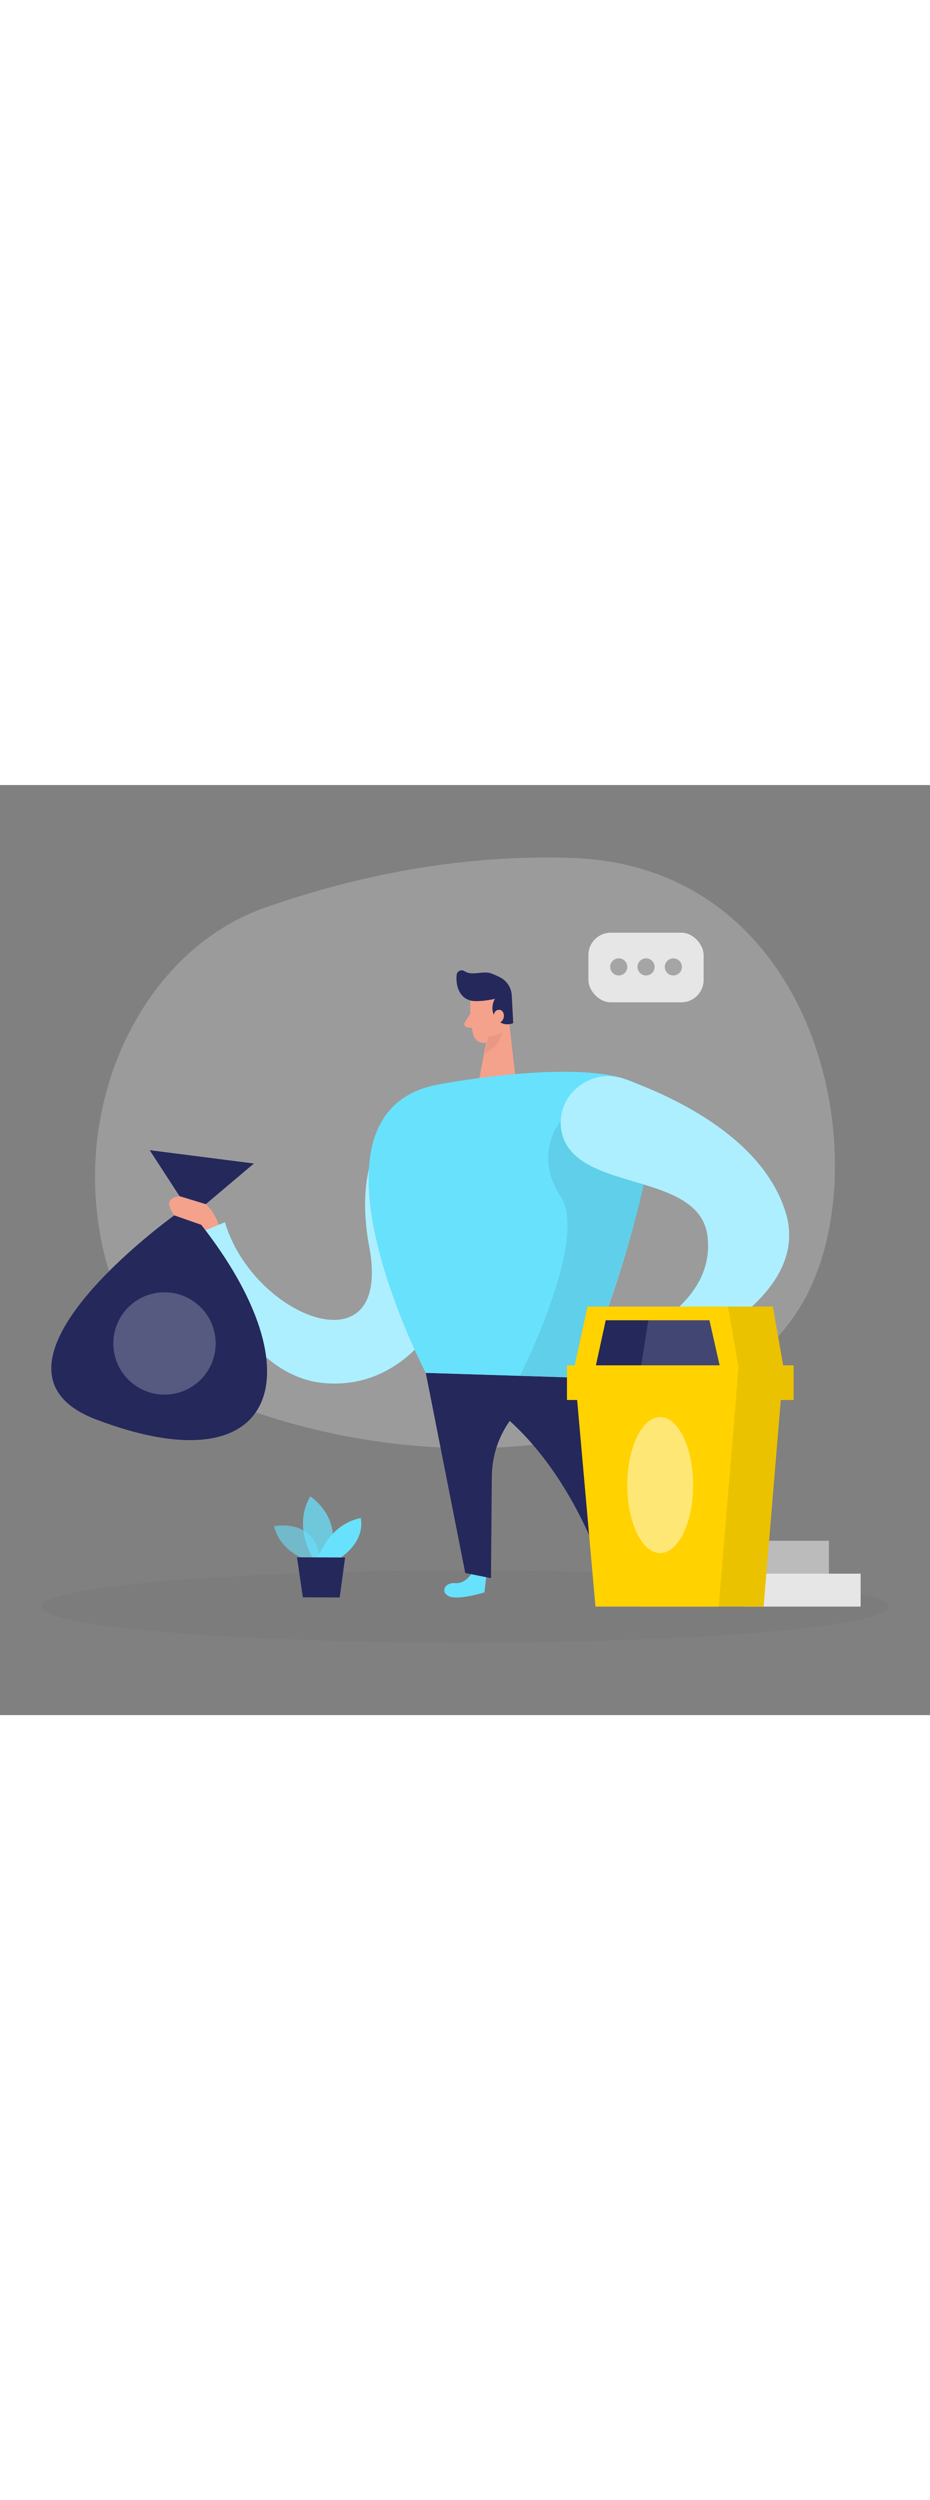 <svg id="_0074_recycling" xmlns="http://www.w3.org/2000/svg" viewBox="0 0 500 500" data-imageid="recycling-10" imageName="Recycling" class="illustrations_image" style="width: 186px;"><rect x="0" y="0" width="500" height="500" fill="#808080" stroke="none"/><defs><style>.cls-1_recycling-10,.cls-2_recycling-10,.cls-3_recycling-10{fill:#e6e6e6;}.cls-1_recycling-10,.cls-4_recycling-10{opacity:.58;}.cls-5_recycling-10{fill:#f4a28c;}.cls-6_recycling-10{fill:#a5a5a5;}.cls-2_recycling-10{opacity:.27;}.cls-7_recycling-10{opacity:.03;}.cls-7_recycling-10,.cls-8_recycling-10{fill:#000001;}.cls-9_recycling-10{opacity:.23;}.cls-9_recycling-10,.cls-10_recycling-10,.cls-11_recycling-10{fill:#fff;}.cls-10_recycling-10{opacity:.14;}.cls-12_recycling-10{fill:#ce8172;opacity:.31;}.cls-4_recycling-10,.cls-13_recycling-10,.cls-14_recycling-10{fill:#68e1fd;}.cls-11_recycling-10{opacity:.46;}.cls-15_recycling-10{fill:#24285b;}.cls-8_recycling-10{opacity:.08;}.cls-13_recycling-10{opacity:.73;}.cls-16_recycling-10{fill:#ffd200;}</style></defs><path id="bg_recycling-10" class="cls-2_recycling-10" d="m142.21,66.01c-61.92,21.85-101.15,96.54-88.87,172.76,6.45,40.06,26.77,77.65,75.27,95.38,129.34,47.27,264.24,15.5,304.24-58.18,40-73.68,7.7-231.84-124.73-236.75-64.87-2.41-123.24,11.74-165.9,26.79Z"/><ellipse id="sd_recycling-10" class="cls-7_recycling-10" cx="250" cy="441.66" rx="227.87" ry="19.39"/><g id="person_recycling-10"><path class="cls-14_recycling-10 targetColor" d="m230.93,164.05s-45.02,16.85-32.4,84.22c12.62,67.38-62.44,38.12-77.61-13.23l-16.67,6.79s20.94,75.17,69.8,79.65c48.86,4.49,75.39-47.16,78.49-81.7,3.1-34.53-21.61-75.73-21.61-75.73Z" style="fill: rgb(104, 225, 253);"/><path class="cls-11_recycling-10" d="m230.93,164.05s-45.02,16.85-32.4,84.22c12.62,67.38-62.44,38.12-77.61-13.23l-16.67,6.79s20.94,75.17,69.8,79.65c48.86,4.49,75.39-47.16,78.49-81.7,3.1-34.53-21.61-75.73-21.61-75.73Z"/><path class="cls-5_recycling-10" d="m252.86,115.8s-.52,11.33,1.69,18.75c.9,3.01,4.11,4.75,7.11,3.81,3.72-1.17,8.42-3.82,9.44-9.86l2.98-10.03s1.65-6.35-4.93-10.68c-6.57-4.33-16.32,1.09-16.29,8Z"/><polygon class="cls-5_recycling-10" points="273.3 123.61 277.51 160.51 257 161.38 262.17 134.18 273.3 123.61"/><path class="cls-15_recycling-10" d="m255.69,116.16c1.98.02,5.61-.14,10.41-1.23,0,0-3.34,5.08.42,10.36,3.76,5.29,9.41,2.69,9.41,2.69l-.78-14.54c-.09-4.25-2.49-8.11-6.27-10.05-1.54-.79-3.25-1.57-4.96-2.17-4.26-1.51-10.28,1.54-14.15-1.14-1.7-1.17-4.04-.08-4.26,1.97-.47,4.45.6,11.38,6.69,13.56,1.11.4,2.29.54,3.48.55Z"/><path class="cls-5_recycling-10" d="m265.3,125s-.09-4.36,3.2-4.16c3.29.2,3.46,6.51-.96,7.28l-2.23-3.11Z"/><path class="cls-5_recycling-10" d="m252.9,122.95l-2.98,4.49c-.74,1.11-.07,2.61,1.25,2.8l4.36.64-2.64-7.93Z"/><path class="cls-12_recycling-10" d="m262.45,135.06s3.86.19,7.4-2.2c0,0-.29,6.86-9.18,11.52l1.77-9.32Z"/><path class="cls-14_recycling-10 targetColor" d="m338.35,423.61s3.26,5.88,8.98,5.44c5.72-.44,8.1,4.84,3.26,7.1-4.84,2.26-18.99-2.13-18.99-2.13l-.96-8.2,7.71-2.2Z" style="fill: rgb(104, 225, 253);"/><path class="cls-14_recycling-10 targetColor" d="m253.7,423.61s-3.26,5.88-8.98,5.44c-5.72-.44-8.1,4.84-3.26,7.1s18.99-2.13,18.99-2.13l.96-8.2-7.71-2.2Z" style="fill: rgb(104, 225, 253);"/><path class="cls-15_recycling-10" d="m228.92,316.01l21.22,107.59,13.82,2.77.46-54.7c.19-23.05,15.45-43.26,37.57-49.76l11.05-3.25-84.13-2.66Z"/><path class="cls-15_recycling-10" d="m313.04,318.68l29.7,105.42-16.73,3.46s-19.11-67.57-68.98-98.64l56-10.24Z"/><path class="cls-14_recycling-10 targetColor" d="m235.84,160.95s79.86-15.31,107.15,0c27.29,15.31-29.95,157.73-29.95,157.73l-84.13-2.66s-73.6-140.43,6.92-155.07Z" style="fill: rgb(104, 225, 253);"/><path class="cls-8_recycling-10" d="m301.47,180.66s-15.16,17.57,0,40.6c15.16,23.03-21.9,96.36-21.9,96.36l33.48,1.06s27.62-72.64,33.08-103.94c4.93-28.27-44.66-34.08-44.66-34.08Z"/><path class="cls-14_recycling-10 targetColor" d="m301.88,185.99c-3.57-19.03,15.61-34.54,33.83-27.98,28.95,10.43,74.21,32.48,86.54,71.27,18.55,58.34-96.24,92.48-96.24,92.48l-7.65-16.3s67.36-17.72,62.05-62.76c-4.25-36.03-72.22-23-78.54-56.71Z" style="fill: rgb(104, 225, 253);"/><path class="cls-11_recycling-10" d="m301.88,185.99c-3.57-19.03,15.61-34.54,33.83-27.98,28.95,10.43,74.21,32.48,86.54,71.27,18.55,58.34-96.24,92.48-96.24,92.48l-7.65-16.3s67.36-17.72,62.05-62.76c-4.25-36.03-72.22-23-78.54-56.71Z"/><path class="cls-5_recycling-10" d="m318.43,305.45s-18.52,11.21-11,19.73c7.51,8.51,16.9-7.16,16.9-7.16l-5.9-12.57Z"/><path class="cls-5_recycling-10" d="m117.57,236.41s-4.97-17.47-21.03-15.39c-16.07,2.09,7.72,20.8,7.72,20.8l13.31-5.42Z"/><polygon class="cls-15_recycling-10" points="96.53 221.02 80.47 196.29 136.51 203.46 110.64 225.32 96.53 221.02"/><path class="cls-15_recycling-10" d="m93.7,231.34s-114.55,82.08-42.09,109.7c98.36,37.48,118.86-25.23,56.58-104.63l-14.49-5.07Z"/><circle class="cls-9_recycling-10" cx="88.44" cy="300.2" r="27.51"/></g><g id="plant_recycling-10"><path class="cls-4_recycling-10 targetColor" d="m166.23,417.09s-15.51-4.24-18.88-18.67c0,0,24.03-4.86,24.71,19.94l-5.83-1.28Z" style="fill: rgb(104, 225, 253);"/><path class="cls-13_recycling-10 targetColor" d="m168.13,415.56s-10.83-17.13-1.3-33.14c0,0,18.27,11.6,10.15,33.18l-8.85-.04Z" style="fill: rgb(104, 225, 253);"/><path class="cls-14_recycling-10 targetColor" d="m170.92,415.57s5.72-18.09,23.03-21.51c0,0,3.24,11.74-11.2,21.56l-11.82-.05Z" style="fill: rgb(104, 225, 253);"/><polygon class="cls-15_recycling-10" points="159.68 415.16 162.82 436.67 182.62 436.75 185.54 415.27 159.68 415.16"/></g><g id="bin_recycling-10"><rect class="cls-1_recycling-10" x="400.75" y="406.26" width="44.89" height="17.7"/><rect class="cls-3_recycling-10" x="400.75" y="423.96" width="61.96" height="17.7"/><polygon class="cls-16_recycling-10" points="332.87 313.15 339.99 280.37 415.53 280.37 421.23 313.15 410.54 441.66 344.27 441.66 332.87 313.15"/><polygon class="cls-8_recycling-10" points="332.87 313.15 339.99 280.37 415.53 280.37 421.23 313.15 410.54 441.66 344.27 441.66 332.87 313.15"/><polygon class="cls-16_recycling-10" points="308.74 313.15 315.86 280.37 391.4 280.37 397.1 313.15 386.41 441.66 320.14 441.66 308.74 313.15"/><polygon class="cls-15_recycling-10" points="325.66 287.74 320.38 311.96 386.89 311.96 381.42 287.74 325.66 287.74"/><ellipse class="cls-11_recycling-10" cx="354.94" cy="376.34" rx="17.7" ry="36.58"/><rect class="cls-16_recycling-10" x="304.82" y="311.96" width="121.86" height="18.63"/><polygon class="cls-8_recycling-10" points="426.68 330.6 395.65 330.6 397.1 311.96 426.68 311.96 426.68 330.6"/><polygon class="cls-10_recycling-10" points="348.56 287.74 344.72 311.96 386.89 311.96 381.42 287.74 348.56 287.74"/></g><g id="think_recycling-10"><rect class="cls-3_recycling-10" x="316.35" y="79.38" width="61.95" height="37.42" rx="12" ry="12"/><circle class="cls-6_recycling-10" cx="332.65" cy="97.77" r="4.6"/><circle class="cls-6_recycling-10" cx="347.33" cy="97.77" r="4.6"/><circle class="cls-6_recycling-10" cx="362.01" cy="97.77" r="4.6"/></g></svg>